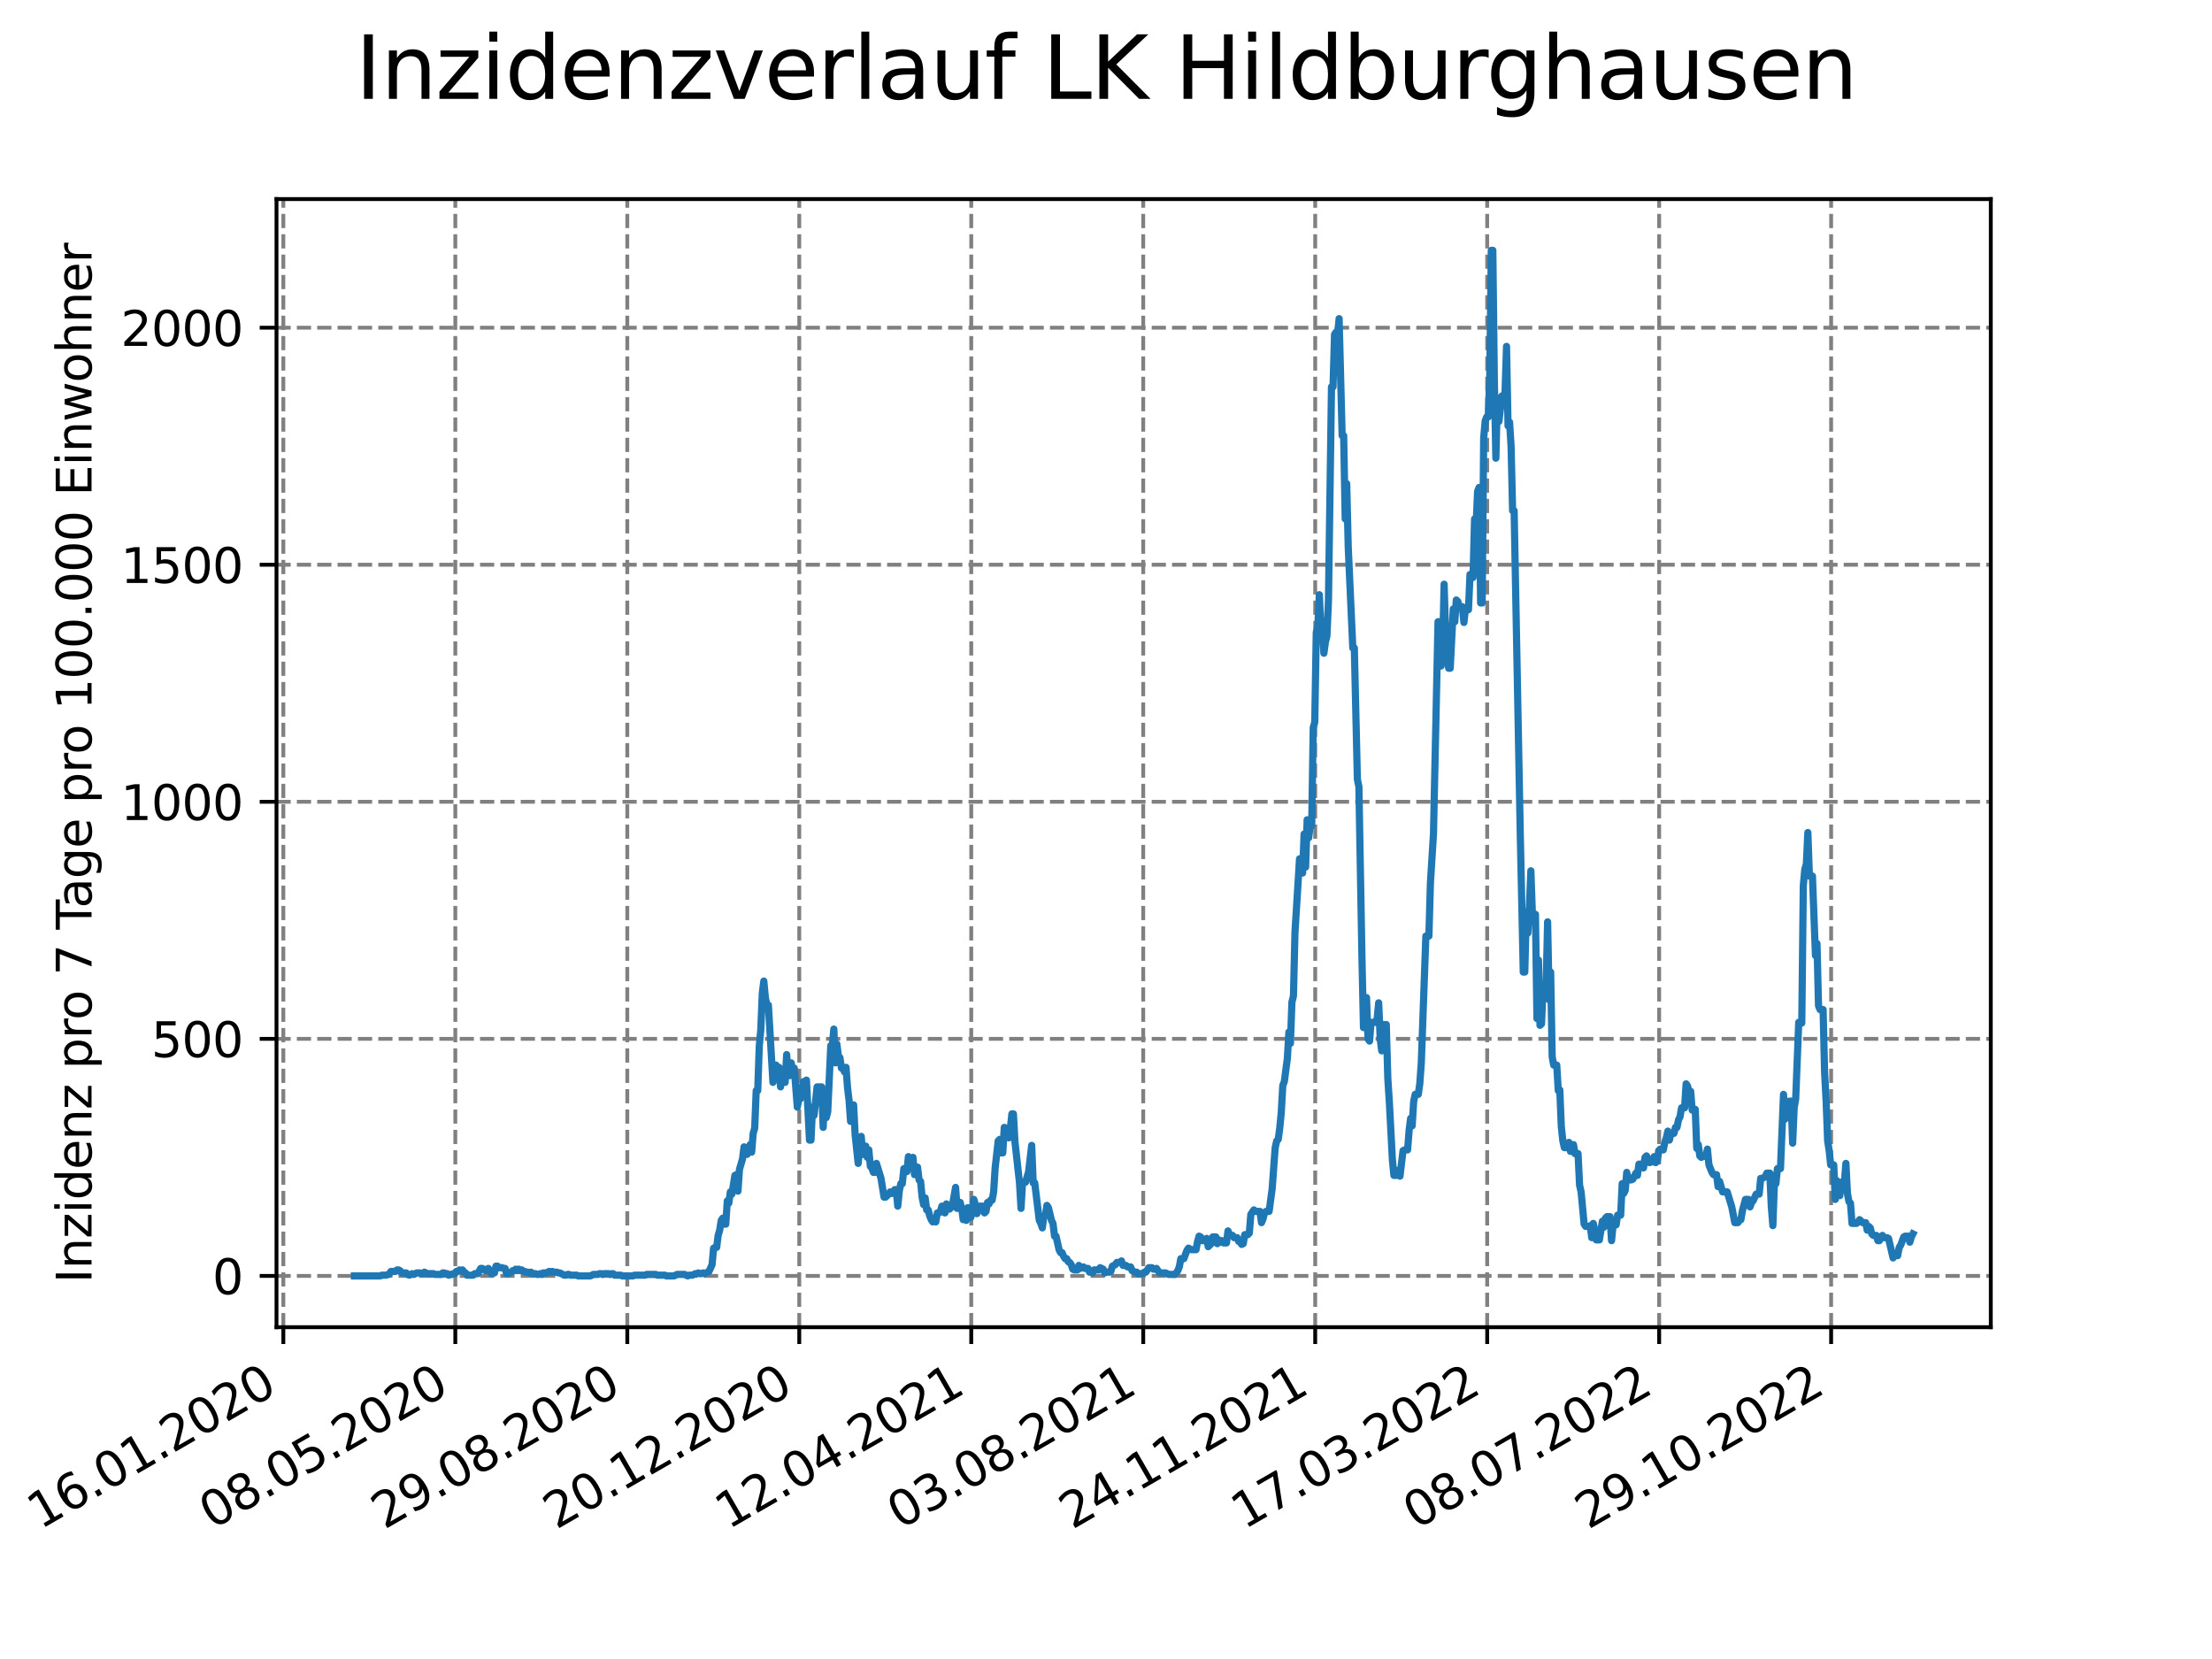<?xml version="1.0" encoding="utf-8" standalone="no"?>
<!DOCTYPE svg PUBLIC "-//W3C//DTD SVG 1.1//EN"
  "http://www.w3.org/Graphics/SVG/1.1/DTD/svg11.dtd">
<svg xmlns:xlink="http://www.w3.org/1999/xlink" width="460.8pt" height="345.6pt" viewBox="0 0 460.8 345.6" xmlns="http://www.w3.org/2000/svg" version="1.1">
 <defs>
  <style type="text/css">*{stroke-linejoin: round; stroke-linecap: butt}</style>
 </defs>
 <g id="figure_1">
  <g id="patch_1">
   <path d="M 0 345.6 
L 460.8 345.6 
L 460.8 0 
L 0 0 
z
" style="fill: #ffffff"/>
  </g>
  <g id="axes_1">
   <g id="patch_2">
    <path d="M 57.6 276.48 
L 414.72 276.48 
L 414.72 41.472 
L 57.6 41.472 
z
" style="fill: #ffffff"/>
   </g>
   <g id="matplotlib.axis_1">
    <g id="xtick_1">
     <g id="line2d_1">
      <path d="M 59.024 276.48 
L 59.024 41.472 
" clip-path="url(#p929bb70d61)" style="fill: none; stroke-dasharray: 2.96,1.28; stroke-dashoffset: 0; stroke: #808080; stroke-width: 0.8"/>
     </g>
     <g id="line2d_2">
      <defs>
       <path id="m8ebeab82c3" d="M 0 0 
L 0 3.5 
" style="stroke: #000000; stroke-width: 0.8"/>
      </defs>
      <g>
       <use xlink:href="#m8ebeab82c3" x="59.024" y="276.48" style="stroke: #000000; stroke-width: 0.8"/>
      </g>
     </g>
     <g id="text_1">
      <!-- 16.01.2020 -->
      <g transform="translate(8.399 318.689) rotate(-30) scale(0.1 -0.1)">
       <defs>
        <path id="DejaVuSans-31" d="M 794 531 
L 1825 531 
L 1825 4091 
L 703 3866 
L 703 4441 
L 1819 4666 
L 2450 4666 
L 2450 531 
L 3481 531 
L 3481 0 
L 794 0 
L 794 531 
z
" transform="scale(0.016)"/>
        <path id="DejaVuSans-36" d="M 2113 2584 
Q 1688 2584 1439 2293 
Q 1191 2003 1191 1497 
Q 1191 994 1439 701 
Q 1688 409 2113 409 
Q 2538 409 2786 701 
Q 3034 994 3034 1497 
Q 3034 2003 2786 2293 
Q 2538 2584 2113 2584 
z
M 3366 4563 
L 3366 3988 
Q 3128 4100 2886 4159 
Q 2644 4219 2406 4219 
Q 1781 4219 1451 3797 
Q 1122 3375 1075 2522 
Q 1259 2794 1537 2939 
Q 1816 3084 2150 3084 
Q 2853 3084 3261 2657 
Q 3669 2231 3669 1497 
Q 3669 778 3244 343 
Q 2819 -91 2113 -91 
Q 1303 -91 875 529 
Q 447 1150 447 2328 
Q 447 3434 972 4092 
Q 1497 4750 2381 4750 
Q 2619 4750 2861 4703 
Q 3103 4656 3366 4563 
z
" transform="scale(0.016)"/>
        <path id="DejaVuSans-2e" d="M 684 794 
L 1344 794 
L 1344 0 
L 684 0 
L 684 794 
z
" transform="scale(0.016)"/>
        <path id="DejaVuSans-30" d="M 2034 4250 
Q 1547 4250 1301 3770 
Q 1056 3291 1056 2328 
Q 1056 1369 1301 889 
Q 1547 409 2034 409 
Q 2525 409 2770 889 
Q 3016 1369 3016 2328 
Q 3016 3291 2770 3770 
Q 2525 4250 2034 4250 
z
M 2034 4750 
Q 2819 4750 3233 4129 
Q 3647 3509 3647 2328 
Q 3647 1150 3233 529 
Q 2819 -91 2034 -91 
Q 1250 -91 836 529 
Q 422 1150 422 2328 
Q 422 3509 836 4129 
Q 1250 4750 2034 4750 
z
" transform="scale(0.016)"/>
        <path id="DejaVuSans-32" d="M 1228 531 
L 3431 531 
L 3431 0 
L 469 0 
L 469 531 
Q 828 903 1448 1529 
Q 2069 2156 2228 2338 
Q 2531 2678 2651 2914 
Q 2772 3150 2772 3378 
Q 2772 3750 2511 3984 
Q 2250 4219 1831 4219 
Q 1534 4219 1204 4116 
Q 875 4013 500 3803 
L 500 4441 
Q 881 4594 1212 4672 
Q 1544 4750 1819 4750 
Q 2544 4750 2975 4387 
Q 3406 4025 3406 3419 
Q 3406 3131 3298 2873 
Q 3191 2616 2906 2266 
Q 2828 2175 2409 1742 
Q 1991 1309 1228 531 
z
" transform="scale(0.016)"/>
       </defs>
       <use xlink:href="#DejaVuSans-31"/>
       <use xlink:href="#DejaVuSans-36" x="63.623"/>
       <use xlink:href="#DejaVuSans-2e" x="127.246"/>
       <use xlink:href="#DejaVuSans-30" x="159.033"/>
       <use xlink:href="#DejaVuSans-31" x="222.656"/>
       <use xlink:href="#DejaVuSans-2e" x="286.279"/>
       <use xlink:href="#DejaVuSans-32" x="318.066"/>
       <use xlink:href="#DejaVuSans-30" x="381.689"/>
       <use xlink:href="#DejaVuSans-32" x="445.312"/>
       <use xlink:href="#DejaVuSans-30" x="508.936"/>
      </g>
     </g>
    </g>
    <g id="xtick_2">
     <g id="line2d_3">
      <path d="M 94.85 276.48 
L 94.85 41.472 
" clip-path="url(#p929bb70d61)" style="fill: none; stroke-dasharray: 2.96,1.28; stroke-dashoffset: 0; stroke: #808080; stroke-width: 0.8"/>
     </g>
     <g id="line2d_4">
      <g>
       <use xlink:href="#m8ebeab82c3" x="94.85" y="276.48" style="stroke: #000000; stroke-width: 0.8"/>
      </g>
     </g>
     <g id="text_2">
      <!-- 08.05.2020 -->
      <g transform="translate(44.225 318.689) rotate(-30) scale(0.1 -0.1)">
       <defs>
        <path id="DejaVuSans-38" d="M 2034 2216 
Q 1584 2216 1326 1975 
Q 1069 1734 1069 1313 
Q 1069 891 1326 650 
Q 1584 409 2034 409 
Q 2484 409 2743 651 
Q 3003 894 3003 1313 
Q 3003 1734 2745 1975 
Q 2488 2216 2034 2216 
z
M 1403 2484 
Q 997 2584 770 2862 
Q 544 3141 544 3541 
Q 544 4100 942 4425 
Q 1341 4750 2034 4750 
Q 2731 4750 3128 4425 
Q 3525 4100 3525 3541 
Q 3525 3141 3298 2862 
Q 3072 2584 2669 2484 
Q 3125 2378 3379 2068 
Q 3634 1759 3634 1313 
Q 3634 634 3220 271 
Q 2806 -91 2034 -91 
Q 1263 -91 848 271 
Q 434 634 434 1313 
Q 434 1759 690 2068 
Q 947 2378 1403 2484 
z
M 1172 3481 
Q 1172 3119 1398 2916 
Q 1625 2713 2034 2713 
Q 2441 2713 2670 2916 
Q 2900 3119 2900 3481 
Q 2900 3844 2670 4047 
Q 2441 4250 2034 4250 
Q 1625 4250 1398 4047 
Q 1172 3844 1172 3481 
z
" transform="scale(0.016)"/>
        <path id="DejaVuSans-35" d="M 691 4666 
L 3169 4666 
L 3169 4134 
L 1269 4134 
L 1269 2991 
Q 1406 3038 1543 3061 
Q 1681 3084 1819 3084 
Q 2600 3084 3056 2656 
Q 3513 2228 3513 1497 
Q 3513 744 3044 326 
Q 2575 -91 1722 -91 
Q 1428 -91 1123 -41 
Q 819 9 494 109 
L 494 744 
Q 775 591 1075 516 
Q 1375 441 1709 441 
Q 2250 441 2565 725 
Q 2881 1009 2881 1497 
Q 2881 1984 2565 2268 
Q 2250 2553 1709 2553 
Q 1456 2553 1204 2497 
Q 953 2441 691 2322 
L 691 4666 
z
" transform="scale(0.016)"/>
       </defs>
       <use xlink:href="#DejaVuSans-30"/>
       <use xlink:href="#DejaVuSans-38" x="63.623"/>
       <use xlink:href="#DejaVuSans-2e" x="127.246"/>
       <use xlink:href="#DejaVuSans-30" x="159.033"/>
       <use xlink:href="#DejaVuSans-35" x="222.656"/>
       <use xlink:href="#DejaVuSans-2e" x="286.279"/>
       <use xlink:href="#DejaVuSans-32" x="318.066"/>
       <use xlink:href="#DejaVuSans-30" x="381.689"/>
       <use xlink:href="#DejaVuSans-32" x="445.312"/>
       <use xlink:href="#DejaVuSans-30" x="508.936"/>
      </g>
     </g>
    </g>
    <g id="xtick_3">
     <g id="line2d_5">
      <path d="M 130.676 276.48 
L 130.676 41.472 
" clip-path="url(#p929bb70d61)" style="fill: none; stroke-dasharray: 2.96,1.28; stroke-dashoffset: 0; stroke: #808080; stroke-width: 0.8"/>
     </g>
     <g id="line2d_6">
      <g>
       <use xlink:href="#m8ebeab82c3" x="130.676" y="276.48" style="stroke: #000000; stroke-width: 0.8"/>
      </g>
     </g>
     <g id="text_3">
      <!-- 29.08.2020 -->
      <g transform="translate(80.051 318.689) rotate(-30) scale(0.1 -0.1)">
       <defs>
        <path id="DejaVuSans-39" d="M 703 97 
L 703 672 
Q 941 559 1184 500 
Q 1428 441 1663 441 
Q 2288 441 2617 861 
Q 2947 1281 2994 2138 
Q 2813 1869 2534 1725 
Q 2256 1581 1919 1581 
Q 1219 1581 811 2004 
Q 403 2428 403 3163 
Q 403 3881 828 4315 
Q 1253 4750 1959 4750 
Q 2769 4750 3195 4129 
Q 3622 3509 3622 2328 
Q 3622 1225 3098 567 
Q 2575 -91 1691 -91 
Q 1453 -91 1209 -44 
Q 966 3 703 97 
z
M 1959 2075 
Q 2384 2075 2632 2365 
Q 2881 2656 2881 3163 
Q 2881 3666 2632 3958 
Q 2384 4250 1959 4250 
Q 1534 4250 1286 3958 
Q 1038 3666 1038 3163 
Q 1038 2656 1286 2365 
Q 1534 2075 1959 2075 
z
" transform="scale(0.016)"/>
       </defs>
       <use xlink:href="#DejaVuSans-32"/>
       <use xlink:href="#DejaVuSans-39" x="63.623"/>
       <use xlink:href="#DejaVuSans-2e" x="127.246"/>
       <use xlink:href="#DejaVuSans-30" x="159.033"/>
       <use xlink:href="#DejaVuSans-38" x="222.656"/>
       <use xlink:href="#DejaVuSans-2e" x="286.279"/>
       <use xlink:href="#DejaVuSans-32" x="318.066"/>
       <use xlink:href="#DejaVuSans-30" x="381.689"/>
       <use xlink:href="#DejaVuSans-32" x="445.312"/>
       <use xlink:href="#DejaVuSans-30" x="508.936"/>
      </g>
     </g>
    </g>
    <g id="xtick_4">
     <g id="line2d_7">
      <path d="M 166.502 276.48 
L 166.502 41.472 
" clip-path="url(#p929bb70d61)" style="fill: none; stroke-dasharray: 2.96,1.28; stroke-dashoffset: 0; stroke: #808080; stroke-width: 0.8"/>
     </g>
     <g id="line2d_8">
      <g>
       <use xlink:href="#m8ebeab82c3" x="166.502" y="276.48" style="stroke: #000000; stroke-width: 0.8"/>
      </g>
     </g>
     <g id="text_4">
      <!-- 20.12.2020 -->
      <g transform="translate(115.877 318.689) rotate(-30) scale(0.1 -0.1)">
       <use xlink:href="#DejaVuSans-32"/>
       <use xlink:href="#DejaVuSans-30" x="63.623"/>
       <use xlink:href="#DejaVuSans-2e" x="127.246"/>
       <use xlink:href="#DejaVuSans-31" x="159.033"/>
       <use xlink:href="#DejaVuSans-32" x="222.656"/>
       <use xlink:href="#DejaVuSans-2e" x="286.279"/>
       <use xlink:href="#DejaVuSans-32" x="318.066"/>
       <use xlink:href="#DejaVuSans-30" x="381.689"/>
       <use xlink:href="#DejaVuSans-32" x="445.312"/>
       <use xlink:href="#DejaVuSans-30" x="508.936"/>
      </g>
     </g>
    </g>
    <g id="xtick_5">
     <g id="line2d_9">
      <path d="M 202.329 276.48 
L 202.329 41.472 
" clip-path="url(#p929bb70d61)" style="fill: none; stroke-dasharray: 2.96,1.28; stroke-dashoffset: 0; stroke: #808080; stroke-width: 0.8"/>
     </g>
     <g id="line2d_10">
      <g>
       <use xlink:href="#m8ebeab82c3" x="202.329" y="276.48" style="stroke: #000000; stroke-width: 0.8"/>
      </g>
     </g>
     <g id="text_5">
      <!-- 12.04.2021 -->
      <g transform="translate(151.703 318.689) rotate(-30) scale(0.1 -0.1)">
       <defs>
        <path id="DejaVuSans-34" d="M 2419 4116 
L 825 1625 
L 2419 1625 
L 2419 4116 
z
M 2253 4666 
L 3047 4666 
L 3047 1625 
L 3713 1625 
L 3713 1100 
L 3047 1100 
L 3047 0 
L 2419 0 
L 2419 1100 
L 313 1100 
L 313 1709 
L 2253 4666 
z
" transform="scale(0.016)"/>
       </defs>
       <use xlink:href="#DejaVuSans-31"/>
       <use xlink:href="#DejaVuSans-32" x="63.623"/>
       <use xlink:href="#DejaVuSans-2e" x="127.246"/>
       <use xlink:href="#DejaVuSans-30" x="159.033"/>
       <use xlink:href="#DejaVuSans-34" x="222.656"/>
       <use xlink:href="#DejaVuSans-2e" x="286.279"/>
       <use xlink:href="#DejaVuSans-32" x="318.066"/>
       <use xlink:href="#DejaVuSans-30" x="381.689"/>
       <use xlink:href="#DejaVuSans-32" x="445.312"/>
       <use xlink:href="#DejaVuSans-31" x="508.936"/>
      </g>
     </g>
    </g>
    <g id="xtick_6">
     <g id="line2d_11">
      <path d="M 238.155 276.48 
L 238.155 41.472 
" clip-path="url(#p929bb70d61)" style="fill: none; stroke-dasharray: 2.96,1.28; stroke-dashoffset: 0; stroke: #808080; stroke-width: 0.8"/>
     </g>
     <g id="line2d_12">
      <g>
       <use xlink:href="#m8ebeab82c3" x="238.155" y="276.48" style="stroke: #000000; stroke-width: 0.8"/>
      </g>
     </g>
     <g id="text_6">
      <!-- 03.08.2021 -->
      <g transform="translate(187.53 318.689) rotate(-30) scale(0.1 -0.1)">
       <defs>
        <path id="DejaVuSans-33" d="M 2597 2516 
Q 3050 2419 3304 2112 
Q 3559 1806 3559 1356 
Q 3559 666 3084 287 
Q 2609 -91 1734 -91 
Q 1441 -91 1130 -33 
Q 819 25 488 141 
L 488 750 
Q 750 597 1062 519 
Q 1375 441 1716 441 
Q 2309 441 2620 675 
Q 2931 909 2931 1356 
Q 2931 1769 2642 2001 
Q 2353 2234 1838 2234 
L 1294 2234 
L 1294 2753 
L 1863 2753 
Q 2328 2753 2575 2939 
Q 2822 3125 2822 3475 
Q 2822 3834 2567 4026 
Q 2313 4219 1838 4219 
Q 1578 4219 1281 4162 
Q 984 4106 628 3988 
L 628 4550 
Q 988 4650 1302 4700 
Q 1616 4750 1894 4750 
Q 2613 4750 3031 4423 
Q 3450 4097 3450 3541 
Q 3450 3153 3228 2886 
Q 3006 2619 2597 2516 
z
" transform="scale(0.016)"/>
       </defs>
       <use xlink:href="#DejaVuSans-30"/>
       <use xlink:href="#DejaVuSans-33" x="63.623"/>
       <use xlink:href="#DejaVuSans-2e" x="127.246"/>
       <use xlink:href="#DejaVuSans-30" x="159.033"/>
       <use xlink:href="#DejaVuSans-38" x="222.656"/>
       <use xlink:href="#DejaVuSans-2e" x="286.279"/>
       <use xlink:href="#DejaVuSans-32" x="318.066"/>
       <use xlink:href="#DejaVuSans-30" x="381.689"/>
       <use xlink:href="#DejaVuSans-32" x="445.312"/>
       <use xlink:href="#DejaVuSans-31" x="508.936"/>
      </g>
     </g>
    </g>
    <g id="xtick_7">
     <g id="line2d_13">
      <path d="M 273.981 276.48 
L 273.981 41.472 
" clip-path="url(#p929bb70d61)" style="fill: none; stroke-dasharray: 2.96,1.28; stroke-dashoffset: 0; stroke: #808080; stroke-width: 0.8"/>
     </g>
     <g id="line2d_14">
      <g>
       <use xlink:href="#m8ebeab82c3" x="273.981" y="276.48" style="stroke: #000000; stroke-width: 0.8"/>
      </g>
     </g>
     <g id="text_7">
      <!-- 24.11.2021 -->
      <g transform="translate(223.356 318.689) rotate(-30) scale(0.1 -0.1)">
       <use xlink:href="#DejaVuSans-32"/>
       <use xlink:href="#DejaVuSans-34" x="63.623"/>
       <use xlink:href="#DejaVuSans-2e" x="127.246"/>
       <use xlink:href="#DejaVuSans-31" x="159.033"/>
       <use xlink:href="#DejaVuSans-31" x="222.656"/>
       <use xlink:href="#DejaVuSans-2e" x="286.279"/>
       <use xlink:href="#DejaVuSans-32" x="318.066"/>
       <use xlink:href="#DejaVuSans-30" x="381.689"/>
       <use xlink:href="#DejaVuSans-32" x="445.312"/>
       <use xlink:href="#DejaVuSans-31" x="508.936"/>
      </g>
     </g>
    </g>
    <g id="xtick_8">
     <g id="line2d_15">
      <path d="M 309.807 276.48 
L 309.807 41.472 
" clip-path="url(#p929bb70d61)" style="fill: none; stroke-dasharray: 2.96,1.28; stroke-dashoffset: 0; stroke: #808080; stroke-width: 0.8"/>
     </g>
     <g id="line2d_16">
      <g>
       <use xlink:href="#m8ebeab82c3" x="309.807" y="276.48" style="stroke: #000000; stroke-width: 0.8"/>
      </g>
     </g>
     <g id="text_8">
      <!-- 17.03.2022 -->
      <g transform="translate(259.182 318.689) rotate(-30) scale(0.1 -0.1)">
       <defs>
        <path id="DejaVuSans-37" d="M 525 4666 
L 3525 4666 
L 3525 4397 
L 1831 0 
L 1172 0 
L 2766 4134 
L 525 4134 
L 525 4666 
z
" transform="scale(0.016)"/>
       </defs>
       <use xlink:href="#DejaVuSans-31"/>
       <use xlink:href="#DejaVuSans-37" x="63.623"/>
       <use xlink:href="#DejaVuSans-2e" x="127.246"/>
       <use xlink:href="#DejaVuSans-30" x="159.033"/>
       <use xlink:href="#DejaVuSans-33" x="222.656"/>
       <use xlink:href="#DejaVuSans-2e" x="286.279"/>
       <use xlink:href="#DejaVuSans-32" x="318.066"/>
       <use xlink:href="#DejaVuSans-30" x="381.689"/>
       <use xlink:href="#DejaVuSans-32" x="445.312"/>
       <use xlink:href="#DejaVuSans-32" x="508.936"/>
      </g>
     </g>
    </g>
    <g id="xtick_9">
     <g id="line2d_17">
      <path d="M 345.633 276.48 
L 345.633 41.472 
" clip-path="url(#p929bb70d61)" style="fill: none; stroke-dasharray: 2.96,1.28; stroke-dashoffset: 0; stroke: #808080; stroke-width: 0.8"/>
     </g>
     <g id="line2d_18">
      <g>
       <use xlink:href="#m8ebeab82c3" x="345.633" y="276.48" style="stroke: #000000; stroke-width: 0.8"/>
      </g>
     </g>
     <g id="text_9">
      <!-- 08.07.2022 -->
      <g transform="translate(295.008 318.689) rotate(-30) scale(0.1 -0.1)">
       <use xlink:href="#DejaVuSans-30"/>
       <use xlink:href="#DejaVuSans-38" x="63.623"/>
       <use xlink:href="#DejaVuSans-2e" x="127.246"/>
       <use xlink:href="#DejaVuSans-30" x="159.033"/>
       <use xlink:href="#DejaVuSans-37" x="222.656"/>
       <use xlink:href="#DejaVuSans-2e" x="286.279"/>
       <use xlink:href="#DejaVuSans-32" x="318.066"/>
       <use xlink:href="#DejaVuSans-30" x="381.689"/>
       <use xlink:href="#DejaVuSans-32" x="445.312"/>
       <use xlink:href="#DejaVuSans-32" x="508.936"/>
      </g>
     </g>
    </g>
    <g id="xtick_10">
     <g id="line2d_19">
      <path d="M 381.459 276.48 
L 381.459 41.472 
" clip-path="url(#p929bb70d61)" style="fill: none; stroke-dasharray: 2.96,1.28; stroke-dashoffset: 0; stroke: #808080; stroke-width: 0.8"/>
     </g>
     <g id="line2d_20">
      <g>
       <use xlink:href="#m8ebeab82c3" x="381.459" y="276.48" style="stroke: #000000; stroke-width: 0.8"/>
      </g>
     </g>
     <g id="text_10">
      <!-- 29.10.2022 -->
      <g transform="translate(330.834 318.689) rotate(-30) scale(0.1 -0.1)">
       <use xlink:href="#DejaVuSans-32"/>
       <use xlink:href="#DejaVuSans-39" x="63.623"/>
       <use xlink:href="#DejaVuSans-2e" x="127.246"/>
       <use xlink:href="#DejaVuSans-31" x="159.033"/>
       <use xlink:href="#DejaVuSans-30" x="222.656"/>
       <use xlink:href="#DejaVuSans-2e" x="286.279"/>
       <use xlink:href="#DejaVuSans-32" x="318.066"/>
       <use xlink:href="#DejaVuSans-30" x="381.689"/>
       <use xlink:href="#DejaVuSans-32" x="445.312"/>
       <use xlink:href="#DejaVuSans-32" x="508.936"/>
      </g>
     </g>
    </g>
   </g>
   <g id="matplotlib.axis_2">
    <g id="ytick_1">
     <g id="line2d_21">
      <path d="M 57.6 265.798 
L 414.72 265.798 
" clip-path="url(#p929bb70d61)" style="fill: none; stroke-dasharray: 2.96,1.28; stroke-dashoffset: 0; stroke: #808080; stroke-width: 0.8"/>
     </g>
     <g id="line2d_22">
      <defs>
       <path id="m9bf098818f" d="M 0 0 
L -3.5 0 
" style="stroke: #000000; stroke-width: 0.8"/>
      </defs>
      <g>
       <use xlink:href="#m9bf098818f" x="57.6" y="265.798" style="stroke: #000000; stroke-width: 0.8"/>
      </g>
     </g>
     <g id="text_11">
      <!-- 0 -->
      <g transform="translate(44.237 269.597) scale(0.1 -0.1)">
       <use xlink:href="#DejaVuSans-30"/>
      </g>
     </g>
    </g>
    <g id="ytick_2">
     <g id="line2d_23">
      <path d="M 57.6 216.414 
L 414.72 216.414 
" clip-path="url(#p929bb70d61)" style="fill: none; stroke-dasharray: 2.96,1.28; stroke-dashoffset: 0; stroke: #808080; stroke-width: 0.8"/>
     </g>
     <g id="line2d_24">
      <g>
       <use xlink:href="#m9bf098818f" x="57.6" y="216.414" style="stroke: #000000; stroke-width: 0.8"/>
      </g>
     </g>
     <g id="text_12">
      <!-- 500 -->
      <g transform="translate(31.512 220.213) scale(0.1 -0.1)">
       <use xlink:href="#DejaVuSans-35"/>
       <use xlink:href="#DejaVuSans-30" x="63.623"/>
       <use xlink:href="#DejaVuSans-30" x="127.246"/>
      </g>
     </g>
    </g>
    <g id="ytick_3">
     <g id="line2d_25">
      <path d="M 57.6 167.029 
L 414.72 167.029 
" clip-path="url(#p929bb70d61)" style="fill: none; stroke-dasharray: 2.96,1.28; stroke-dashoffset: 0; stroke: #808080; stroke-width: 0.8"/>
     </g>
     <g id="line2d_26">
      <g>
       <use xlink:href="#m9bf098818f" x="57.6" y="167.029" style="stroke: #000000; stroke-width: 0.8"/>
      </g>
     </g>
     <g id="text_13">
      <!-- 1000 -->
      <g transform="translate(25.15 170.829) scale(0.1 -0.1)">
       <use xlink:href="#DejaVuSans-31"/>
       <use xlink:href="#DejaVuSans-30" x="63.623"/>
       <use xlink:href="#DejaVuSans-30" x="127.246"/>
       <use xlink:href="#DejaVuSans-30" x="190.869"/>
      </g>
     </g>
    </g>
    <g id="ytick_4">
     <g id="line2d_27">
      <path d="M 57.6 117.645 
L 414.72 117.645 
" clip-path="url(#p929bb70d61)" style="fill: none; stroke-dasharray: 2.96,1.28; stroke-dashoffset: 0; stroke: #808080; stroke-width: 0.8"/>
     </g>
     <g id="line2d_28">
      <g>
       <use xlink:href="#m9bf098818f" x="57.6" y="117.645" style="stroke: #000000; stroke-width: 0.8"/>
      </g>
     </g>
     <g id="text_14">
      <!-- 1500 -->
      <g transform="translate(25.15 121.444) scale(0.1 -0.1)">
       <use xlink:href="#DejaVuSans-31"/>
       <use xlink:href="#DejaVuSans-35" x="63.623"/>
       <use xlink:href="#DejaVuSans-30" x="127.246"/>
       <use xlink:href="#DejaVuSans-30" x="190.869"/>
      </g>
     </g>
    </g>
    <g id="ytick_5">
     <g id="line2d_29">
      <path d="M 57.6 68.261 
L 414.72 68.261 
" clip-path="url(#p929bb70d61)" style="fill: none; stroke-dasharray: 2.96,1.28; stroke-dashoffset: 0; stroke: #808080; stroke-width: 0.8"/>
     </g>
     <g id="line2d_30">
      <g>
       <use xlink:href="#m9bf098818f" x="57.6" y="68.261" style="stroke: #000000; stroke-width: 0.8"/>
      </g>
     </g>
     <g id="text_15">
      <!-- 2000 -->
      <g transform="translate(25.15 72.06) scale(0.1 -0.1)">
       <use xlink:href="#DejaVuSans-32"/>
       <use xlink:href="#DejaVuSans-30" x="63.623"/>
       <use xlink:href="#DejaVuSans-30" x="127.246"/>
       <use xlink:href="#DejaVuSans-30" x="190.869"/>
      </g>
     </g>
    </g>
    <g id="text_16">
     <!-- Inzidenz pro 7 Tage pro 100.000 Einwohner -->
     <g transform="translate(19.07 267.301) rotate(-90) scale(0.1 -0.1)">
      <defs>
       <path id="DejaVuSans-49" d="M 628 4666 
L 1259 4666 
L 1259 0 
L 628 0 
L 628 4666 
z
" transform="scale(0.016)"/>
       <path id="DejaVuSans-6e" d="M 3513 2113 
L 3513 0 
L 2938 0 
L 2938 2094 
Q 2938 2591 2744 2837 
Q 2550 3084 2163 3084 
Q 1697 3084 1428 2787 
Q 1159 2491 1159 1978 
L 1159 0 
L 581 0 
L 581 3500 
L 1159 3500 
L 1159 2956 
Q 1366 3272 1645 3428 
Q 1925 3584 2291 3584 
Q 2894 3584 3203 3211 
Q 3513 2838 3513 2113 
z
" transform="scale(0.016)"/>
       <path id="DejaVuSans-7a" d="M 353 3500 
L 3084 3500 
L 3084 2975 
L 922 459 
L 3084 459 
L 3084 0 
L 275 0 
L 275 525 
L 2438 3041 
L 353 3041 
L 353 3500 
z
" transform="scale(0.016)"/>
       <path id="DejaVuSans-69" d="M 603 3500 
L 1178 3500 
L 1178 0 
L 603 0 
L 603 3500 
z
M 603 4863 
L 1178 4863 
L 1178 4134 
L 603 4134 
L 603 4863 
z
" transform="scale(0.016)"/>
       <path id="DejaVuSans-64" d="M 2906 2969 
L 2906 4863 
L 3481 4863 
L 3481 0 
L 2906 0 
L 2906 525 
Q 2725 213 2448 61 
Q 2172 -91 1784 -91 
Q 1150 -91 751 415 
Q 353 922 353 1747 
Q 353 2572 751 3078 
Q 1150 3584 1784 3584 
Q 2172 3584 2448 3432 
Q 2725 3281 2906 2969 
z
M 947 1747 
Q 947 1113 1208 752 
Q 1469 391 1925 391 
Q 2381 391 2643 752 
Q 2906 1113 2906 1747 
Q 2906 2381 2643 2742 
Q 2381 3103 1925 3103 
Q 1469 3103 1208 2742 
Q 947 2381 947 1747 
z
" transform="scale(0.016)"/>
       <path id="DejaVuSans-65" d="M 3597 1894 
L 3597 1613 
L 953 1613 
Q 991 1019 1311 708 
Q 1631 397 2203 397 
Q 2534 397 2845 478 
Q 3156 559 3463 722 
L 3463 178 
Q 3153 47 2828 -22 
Q 2503 -91 2169 -91 
Q 1331 -91 842 396 
Q 353 884 353 1716 
Q 353 2575 817 3079 
Q 1281 3584 2069 3584 
Q 2775 3584 3186 3129 
Q 3597 2675 3597 1894 
z
M 3022 2063 
Q 3016 2534 2758 2815 
Q 2500 3097 2075 3097 
Q 1594 3097 1305 2825 
Q 1016 2553 972 2059 
L 3022 2063 
z
" transform="scale(0.016)"/>
       <path id="DejaVuSans-20" transform="scale(0.016)"/>
       <path id="DejaVuSans-70" d="M 1159 525 
L 1159 -1331 
L 581 -1331 
L 581 3500 
L 1159 3500 
L 1159 2969 
Q 1341 3281 1617 3432 
Q 1894 3584 2278 3584 
Q 2916 3584 3314 3078 
Q 3713 2572 3713 1747 
Q 3713 922 3314 415 
Q 2916 -91 2278 -91 
Q 1894 -91 1617 61 
Q 1341 213 1159 525 
z
M 3116 1747 
Q 3116 2381 2855 2742 
Q 2594 3103 2138 3103 
Q 1681 3103 1420 2742 
Q 1159 2381 1159 1747 
Q 1159 1113 1420 752 
Q 1681 391 2138 391 
Q 2594 391 2855 752 
Q 3116 1113 3116 1747 
z
" transform="scale(0.016)"/>
       <path id="DejaVuSans-72" d="M 2631 2963 
Q 2534 3019 2420 3045 
Q 2306 3072 2169 3072 
Q 1681 3072 1420 2755 
Q 1159 2438 1159 1844 
L 1159 0 
L 581 0 
L 581 3500 
L 1159 3500 
L 1159 2956 
Q 1341 3275 1631 3429 
Q 1922 3584 2338 3584 
Q 2397 3584 2469 3576 
Q 2541 3569 2628 3553 
L 2631 2963 
z
" transform="scale(0.016)"/>
       <path id="DejaVuSans-6f" d="M 1959 3097 
Q 1497 3097 1228 2736 
Q 959 2375 959 1747 
Q 959 1119 1226 758 
Q 1494 397 1959 397 
Q 2419 397 2687 759 
Q 2956 1122 2956 1747 
Q 2956 2369 2687 2733 
Q 2419 3097 1959 3097 
z
M 1959 3584 
Q 2709 3584 3137 3096 
Q 3566 2609 3566 1747 
Q 3566 888 3137 398 
Q 2709 -91 1959 -91 
Q 1206 -91 779 398 
Q 353 888 353 1747 
Q 353 2609 779 3096 
Q 1206 3584 1959 3584 
z
" transform="scale(0.016)"/>
       <path id="DejaVuSans-54" d="M -19 4666 
L 3928 4666 
L 3928 4134 
L 2272 4134 
L 2272 0 
L 1638 0 
L 1638 4134 
L -19 4134 
L -19 4666 
z
" transform="scale(0.016)"/>
       <path id="DejaVuSans-61" d="M 2194 1759 
Q 1497 1759 1228 1600 
Q 959 1441 959 1056 
Q 959 750 1161 570 
Q 1363 391 1709 391 
Q 2188 391 2477 730 
Q 2766 1069 2766 1631 
L 2766 1759 
L 2194 1759 
z
M 3341 1997 
L 3341 0 
L 2766 0 
L 2766 531 
Q 2569 213 2275 61 
Q 1981 -91 1556 -91 
Q 1019 -91 701 211 
Q 384 513 384 1019 
Q 384 1609 779 1909 
Q 1175 2209 1959 2209 
L 2766 2209 
L 2766 2266 
Q 2766 2663 2505 2880 
Q 2244 3097 1772 3097 
Q 1472 3097 1187 3025 
Q 903 2953 641 2809 
L 641 3341 
Q 956 3463 1253 3523 
Q 1550 3584 1831 3584 
Q 2591 3584 2966 3190 
Q 3341 2797 3341 1997 
z
" transform="scale(0.016)"/>
       <path id="DejaVuSans-67" d="M 2906 1791 
Q 2906 2416 2648 2759 
Q 2391 3103 1925 3103 
Q 1463 3103 1205 2759 
Q 947 2416 947 1791 
Q 947 1169 1205 825 
Q 1463 481 1925 481 
Q 2391 481 2648 825 
Q 2906 1169 2906 1791 
z
M 3481 434 
Q 3481 -459 3084 -895 
Q 2688 -1331 1869 -1331 
Q 1566 -1331 1297 -1286 
Q 1028 -1241 775 -1147 
L 775 -588 
Q 1028 -725 1275 -790 
Q 1522 -856 1778 -856 
Q 2344 -856 2625 -561 
Q 2906 -266 2906 331 
L 2906 616 
Q 2728 306 2450 153 
Q 2172 0 1784 0 
Q 1141 0 747 490 
Q 353 981 353 1791 
Q 353 2603 747 3093 
Q 1141 3584 1784 3584 
Q 2172 3584 2450 3431 
Q 2728 3278 2906 2969 
L 2906 3500 
L 3481 3500 
L 3481 434 
z
" transform="scale(0.016)"/>
       <path id="DejaVuSans-45" d="M 628 4666 
L 3578 4666 
L 3578 4134 
L 1259 4134 
L 1259 2753 
L 3481 2753 
L 3481 2222 
L 1259 2222 
L 1259 531 
L 3634 531 
L 3634 0 
L 628 0 
L 628 4666 
z
" transform="scale(0.016)"/>
       <path id="DejaVuSans-77" d="M 269 3500 
L 844 3500 
L 1563 769 
L 2278 3500 
L 2956 3500 
L 3675 769 
L 4391 3500 
L 4966 3500 
L 4050 0 
L 3372 0 
L 2619 2869 
L 1863 0 
L 1184 0 
L 269 3500 
z
" transform="scale(0.016)"/>
       <path id="DejaVuSans-68" d="M 3513 2113 
L 3513 0 
L 2938 0 
L 2938 2094 
Q 2938 2591 2744 2837 
Q 2550 3084 2163 3084 
Q 1697 3084 1428 2787 
Q 1159 2491 1159 1978 
L 1159 0 
L 581 0 
L 581 4863 
L 1159 4863 
L 1159 2956 
Q 1366 3272 1645 3428 
Q 1925 3584 2291 3584 
Q 2894 3584 3203 3211 
Q 3513 2838 3513 2113 
z
" transform="scale(0.016)"/>
      </defs>
      <use xlink:href="#DejaVuSans-49"/>
      <use xlink:href="#DejaVuSans-6e" x="29.492"/>
      <use xlink:href="#DejaVuSans-7a" x="92.871"/>
      <use xlink:href="#DejaVuSans-69" x="145.361"/>
      <use xlink:href="#DejaVuSans-64" x="173.145"/>
      <use xlink:href="#DejaVuSans-65" x="236.621"/>
      <use xlink:href="#DejaVuSans-6e" x="298.145"/>
      <use xlink:href="#DejaVuSans-7a" x="361.523"/>
      <use xlink:href="#DejaVuSans-20" x="414.014"/>
      <use xlink:href="#DejaVuSans-70" x="445.801"/>
      <use xlink:href="#DejaVuSans-72" x="509.277"/>
      <use xlink:href="#DejaVuSans-6f" x="548.141"/>
      <use xlink:href="#DejaVuSans-20" x="609.322"/>
      <use xlink:href="#DejaVuSans-37" x="641.109"/>
      <use xlink:href="#DejaVuSans-20" x="704.732"/>
      <use xlink:href="#DejaVuSans-54" x="736.52"/>
      <use xlink:href="#DejaVuSans-61" x="781.104"/>
      <use xlink:href="#DejaVuSans-67" x="842.383"/>
      <use xlink:href="#DejaVuSans-65" x="905.859"/>
      <use xlink:href="#DejaVuSans-20" x="967.383"/>
      <use xlink:href="#DejaVuSans-70" x="999.17"/>
      <use xlink:href="#DejaVuSans-72" x="1062.646"/>
      <use xlink:href="#DejaVuSans-6f" x="1101.51"/>
      <use xlink:href="#DejaVuSans-20" x="1162.691"/>
      <use xlink:href="#DejaVuSans-31" x="1194.479"/>
      <use xlink:href="#DejaVuSans-30" x="1258.102"/>
      <use xlink:href="#DejaVuSans-30" x="1321.725"/>
      <use xlink:href="#DejaVuSans-2e" x="1385.348"/>
      <use xlink:href="#DejaVuSans-30" x="1417.135"/>
      <use xlink:href="#DejaVuSans-30" x="1480.758"/>
      <use xlink:href="#DejaVuSans-30" x="1544.381"/>
      <use xlink:href="#DejaVuSans-20" x="1608.004"/>
      <use xlink:href="#DejaVuSans-45" x="1639.791"/>
      <use xlink:href="#DejaVuSans-69" x="1702.975"/>
      <use xlink:href="#DejaVuSans-6e" x="1730.758"/>
      <use xlink:href="#DejaVuSans-77" x="1794.137"/>
      <use xlink:href="#DejaVuSans-6f" x="1875.924"/>
      <use xlink:href="#DejaVuSans-68" x="1937.105"/>
      <use xlink:href="#DejaVuSans-6e" x="2000.484"/>
      <use xlink:href="#DejaVuSans-65" x="2063.863"/>
      <use xlink:href="#DejaVuSans-72" x="2125.387"/>
     </g>
    </g>
   </g>
   <g id="line2d_31">
    <path d="M 73.833 265.798 
L 79.222 265.798 
L 79.54 265.642 
L 80.491 265.642 
L 81.125 265.329 
L 81.442 264.86 
L 82.393 264.86 
L 82.71 264.548 
L 83.027 264.548 
L 83.344 264.704 
L 83.661 265.173 
L 84.612 265.173 
L 84.929 265.485 
L 85.246 265.642 
L 85.88 265.329 
L 86.198 265.485 
L 86.832 265.173 
L 87.466 265.173 
L 87.783 265.329 
L 88.1 265.329 
L 88.417 265.016 
L 89.051 265.329 
L 90.319 265.329 
L 90.636 265.485 
L 91.904 265.485 
L 92.221 265.173 
L 92.538 265.173 
L 92.855 265.329 
L 93.172 265.329 
L 93.49 265.642 
L 93.807 265.485 
L 94.124 265.485 
L 94.441 265.329 
L 94.758 265.329 
L 95.075 264.86 
L 95.392 264.86 
L 95.709 264.548 
L 96.026 264.704 
L 96.343 264.548 
L 96.66 265.016 
L 96.977 265.173 
L 97.294 265.642 
L 98.562 265.642 
L 98.879 265.329 
L 99.513 265.329 
L 100.147 264.235 
L 100.465 264.235 
L 100.782 264.391 
L 101.099 264.704 
L 101.416 264.704 
L 101.733 264.235 
L 102.367 265.329 
L 102.684 265.173 
L 103.001 265.173 
L 103.318 263.766 
L 103.635 263.766 
L 103.952 264.079 
L 104.586 264.079 
L 104.903 264.235 
L 105.22 264.235 
L 105.537 265.329 
L 105.854 265.329 
L 106.488 265.016 
L 106.805 264.704 
L 107.123 264.704 
L 107.44 264.391 
L 107.757 264.704 
L 108.074 264.391 
L 108.391 264.704 
L 108.708 264.548 
L 109.025 264.86 
L 109.342 264.86 
L 109.659 265.016 
L 109.976 265.016 
L 110.293 265.173 
L 110.61 265.016 
L 110.927 265.329 
L 111.561 265.329 
L 111.878 265.485 
L 112.195 265.485 
L 112.512 265.329 
L 112.829 265.485 
L 113.146 265.173 
L 113.78 265.173 
L 114.415 264.86 
L 114.732 265.016 
L 115.049 264.86 
L 115.366 265.016 
L 116 265.016 
L 116.317 265.173 
L 116.634 265.173 
L 117.585 265.642 
L 117.902 265.642 
L 118.219 265.485 
L 118.536 265.485 
L 118.853 265.642 
L 120.121 265.642 
L 120.438 265.798 
L 122.975 265.798 
L 123.609 265.485 
L 124.56 265.485 
L 124.877 265.329 
L 125.194 265.329 
L 125.511 265.485 
L 125.828 265.329 
L 126.779 265.329 
L 127.096 265.485 
L 127.413 265.329 
L 127.73 265.329 
L 128.048 265.642 
L 129.316 265.642 
L 129.633 265.798 
L 131.852 265.798 
L 132.169 265.642 
L 134.388 265.642 
L 134.705 265.485 
L 136.608 265.485 
L 136.925 265.642 
L 138.51 265.642 
L 138.827 265.798 
L 140.412 265.798 
L 141.046 265.485 
L 142.632 265.485 
L 143.266 265.798 
L 143.583 265.642 
L 144.217 265.642 
L 144.851 265.329 
L 145.168 265.329 
L 145.485 265.173 
L 145.802 265.329 
L 146.119 265.329 
L 146.436 265.173 
L 146.753 265.329 
L 147.704 264.86 
L 148.338 263.454 
L 148.655 260.015 
L 148.972 259.859 
L 149.29 259.859 
L 149.607 257.358 
L 149.924 256.264 
L 150.241 254.233 
L 150.558 253.764 
L 150.875 255.014 
L 151.192 255.014 
L 151.509 250.169 
L 151.826 250.638 
L 152.143 248.294 
L 152.46 248.763 
L 153.094 244.855 
L 153.411 244.699 
L 153.728 248.137 
L 154.045 243.605 
L 154.679 241.417 
L 154.996 238.917 
L 155.313 240.167 
L 155.63 240.479 
L 155.947 239.854 
L 156.265 238.448 
L 156.582 240.011 
L 156.899 236.103 
L 157.216 235.009 
L 157.533 227.195 
L 157.85 227.195 
L 158.167 217.974 
L 158.484 214.536 
L 158.801 206.878 
L 159.118 204.377 
L 159.435 207.816 
L 159.752 209.378 
L 160.069 209.378 
L 161.02 225.476 
L 161.654 221.881 
L 161.971 222.35 
L 162.288 222.35 
L 162.605 226.414 
L 162.923 222.975 
L 163.24 223.6 
L 163.557 225.476 
L 163.874 219.693 
L 164.191 224.069 
L 164.508 224.069 
L 164.825 221.412 
L 165.142 223.288 
L 165.459 222.506 
L 166.093 230.633 
L 166.41 228.914 
L 166.727 228.914 
L 167.361 225.32 
L 167.678 225.32 
L 167.995 225.007 
L 168.629 237.51 
L 168.946 237.51 
L 169.263 230.633 
L 169.58 232.353 
L 170.215 226.414 
L 171.166 226.414 
L 171.483 234.853 
L 171.8 227.664 
L 172.117 232.821 
L 172.434 231.571 
L 173.068 217.818 
L 173.385 217.818 
L 173.702 214.38 
L 174.019 221.412 
L 174.336 217.505 
L 174.653 220.006 
L 174.97 220.318 
L 175.287 222.506 
L 175.604 222.506 
L 175.921 223.288 
L 176.238 222.35 
L 176.555 226.57 
L 176.873 229.227 
L 177.19 233.603 
L 177.507 230.164 
L 177.824 230.164 
L 178.141 236.416 
L 178.775 242.355 
L 179.092 238.917 
L 179.409 236.729 
L 179.726 240.479 
L 180.043 240.479 
L 180.36 238.76 
L 180.677 241.105 
L 180.994 239.542 
L 181.311 242.98 
L 181.628 243.293 
L 181.945 244.23 
L 182.262 244.23 
L 182.579 242.355 
L 183.53 245.481 
L 184.165 249.388 
L 184.482 249.388 
L 185.116 248.763 
L 185.433 248.294 
L 185.75 248.606 
L 186.067 248.606 
L 186.384 247.825 
L 186.701 247.825 
L 187.018 251.263 
L 187.335 248.137 
L 187.652 246.575 
L 187.969 246.575 
L 188.286 243.449 
L 188.603 244.074 
L 188.92 244.074 
L 189.237 240.948 
L 189.554 243.293 
L 189.871 241.73 
L 190.188 241.105 
L 190.505 244.699 
L 190.822 243.136 
L 191.14 243.136 
L 191.457 245.793 
L 191.774 246.106 
L 192.091 249.388 
L 192.408 250.951 
L 192.725 249.544 
L 193.042 252.045 
L 193.359 252.045 
L 193.676 253.295 
L 193.993 254.076 
L 194.31 254.545 
L 194.627 254.389 
L 194.944 254.545 
L 195.261 252.67 
L 195.578 252.67 
L 195.895 252.357 
L 196.212 251.263 
L 196.529 252.513 
L 196.846 252.67 
L 197.163 250.794 
L 197.48 251.888 
L 197.798 251.888 
L 198.115 251.576 
L 198.432 250.951 
L 199.066 247.356 
L 199.383 251.732 
L 199.7 250.482 
L 200.017 250.482 
L 200.334 251.732 
L 200.651 254.076 
L 200.968 253.92 
L 201.285 254.233 
L 201.602 251.576 
L 201.919 253.607 
L 202.236 253.607 
L 202.553 252.513 
L 202.87 249.857 
L 203.187 250.951 
L 203.504 252.826 
L 203.821 252.201 
L 204.138 251.263 
L 204.773 251.263 
L 205.09 252.67 
L 205.407 252.357 
L 205.724 250.482 
L 206.041 250.794 
L 206.358 250.013 
L 206.675 250.013 
L 206.992 248.294 
L 207.309 243.293 
L 207.943 237.666 
L 208.26 237.354 
L 208.577 240.167 
L 208.894 240.167 
L 209.211 234.853 
L 209.528 235.791 
L 209.845 235.009 
L 210.162 237.041 
L 210.479 235.009 
L 210.796 232.04 
L 211.113 232.04 
L 211.43 237.823 
L 212.382 246.418 
L 212.699 251.732 
L 213.016 246.262 
L 213.65 246.262 
L 214.284 244.074 
L 214.918 238.604 
L 215.235 246.418 
L 215.552 246.418 
L 216.503 254.233 
L 216.82 254.858 
L 217.137 255.795 
L 217.454 253.295 
L 217.771 253.295 
L 218.088 251.107 
L 218.405 251.576 
L 219.04 254.233 
L 219.357 254.858 
L 219.674 257.515 
L 219.991 257.515 
L 220.625 260.328 
L 220.942 260.953 
L 221.259 260.953 
L 221.576 261.734 
L 221.893 262.203 
L 222.21 262.203 
L 222.527 262.828 
L 222.844 262.985 
L 223.161 263.454 
L 223.478 264.391 
L 223.795 264.548 
L 224.429 264.548 
L 224.746 263.61 
L 225.063 264.235 
L 225.697 263.922 
L 226.015 264.235 
L 226.649 264.235 
L 226.966 265.016 
L 227.283 265.016 
L 227.6 265.173 
L 227.917 264.548 
L 228.868 264.548 
L 229.185 264.079 
L 229.819 264.391 
L 230.136 265.173 
L 230.453 265.016 
L 231.087 265.016 
L 231.404 264.86 
L 231.721 263.766 
L 232.355 263.454 
L 232.673 262.985 
L 233.307 262.985 
L 233.624 262.672 
L 233.941 263.61 
L 234.575 263.61 
L 234.892 263.922 
L 235.526 263.922 
L 235.843 264.704 
L 236.477 265.016 
L 236.794 265.016 
L 237.111 265.329 
L 238.062 265.329 
L 238.379 265.016 
L 238.696 265.016 
L 239.33 264.079 
L 239.965 264.079 
L 240.282 264.391 
L 240.599 264.391 
L 240.916 264.235 
L 241.55 265.173 
L 242.818 265.173 
L 243.452 265.485 
L 244.72 265.485 
L 245.037 265.173 
L 245.354 264.704 
L 245.671 263.922 
L 245.988 262.203 
L 246.623 262.203 
L 247.257 260.484 
L 247.574 260.015 
L 248.208 260.328 
L 249.159 260.328 
L 249.476 258.609 
L 249.793 257.515 
L 250.11 257.671 
L 250.427 258.452 
L 251.061 258.452 
L 251.378 257.983 
L 251.695 259.703 
L 252.329 259.077 
L 252.646 257.671 
L 253.28 257.671 
L 253.597 259.077 
L 253.915 258.296 
L 254.232 258.765 
L 254.549 258.452 
L 254.866 258.921 
L 255.5 258.921 
L 255.817 256.421 
L 256.134 257.202 
L 256.451 257.358 
L 256.768 257.358 
L 257.085 257.827 
L 257.719 257.827 
L 258.036 258.609 
L 258.353 258.765 
L 258.67 259.234 
L 258.987 259.077 
L 259.304 257.202 
L 259.938 257.202 
L 260.255 256.889 
L 260.572 252.982 
L 261.207 252.045 
L 261.524 252.357 
L 262.475 252.357 
L 262.792 254.701 
L 263.109 253.92 
L 263.426 252.67 
L 263.743 252.357 
L 264.377 252.357 
L 265.011 247.669 
L 265.645 239.073 
L 265.962 237.666 
L 266.279 237.354 
L 266.596 235.009 
L 266.913 231.727 
L 267.23 226.101 
L 267.548 225.32 
L 268.182 220.475 
L 268.499 215.005 
L 268.816 217.349 
L 269.133 208.753 
L 269.45 207.503 
L 269.767 194.219 
L 270.718 178.903 
L 271.035 178.903 
L 271.352 181.872 
L 271.669 173.745 
L 271.986 180.622 
L 272.303 170.776 
L 272.62 174.527 
L 272.937 172.026 
L 273.254 172.026 
L 273.571 151.552 
L 273.888 150.458 
L 274.205 131.704 
L 274.522 130.766 
L 274.84 123.89 
L 275.157 130.454 
L 275.474 130.454 
L 275.791 136.08 
L 276.108 133.736 
L 276.425 132.485 
L 276.742 125.14 
L 277.376 80.598 
L 277.693 80.598 
L 278.01 69.658 
L 278.327 69.189 
L 278.644 69.815 
L 278.961 66.376 
L 279.595 90.757 
L 279.912 90.757 
L 280.229 108.105 
L 280.546 100.759 
L 280.863 114.044 
L 281.815 134.986 
L 282.132 134.986 
L 282.766 162.336 
L 283.083 163.899 
L 283.717 199.376 
L 284.034 214.067 
L 284.351 214.067 
L 284.668 207.816 
L 284.985 216.411 
L 285.302 216.88 
L 285.619 212.973 
L 286.57 212.973 
L 286.887 212.192 
L 287.204 208.91 
L 287.521 216.411 
L 287.838 218.912 
L 288.155 213.442 
L 288.79 213.442 
L 289.107 224.694 
L 289.424 229.539 
L 290.058 241.573 
L 290.375 244.855 
L 291.009 244.855 
L 291.326 243.761 
L 291.643 245.012 
L 292.277 239.698 
L 292.594 239.542 
L 293.228 239.542 
L 293.545 235.478 
L 293.862 232.978 
L 294.179 234.541 
L 294.496 229.383 
L 294.813 227.976 
L 295.447 227.976 
L 295.765 225.788 
L 296.082 221.412 
L 297.033 195 
L 297.667 195 
L 297.984 183.904 
L 298.618 173.745 
L 299.569 129.516 
L 299.886 129.516 
L 300.203 138.737 
L 300.52 135.611 
L 300.837 121.702 
L 301.154 132.329 
L 301.471 136.861 
L 301.788 139.206 
L 302.105 139.206 
L 302.74 126.859 
L 303.057 129.516 
L 303.374 124.984 
L 303.691 125.296 
L 304.008 126.39 
L 304.642 126.39 
L 304.959 129.672 
L 305.276 126.859 
L 305.593 126.703 
L 305.91 127.015 
L 306.227 119.67 
L 306.544 119.67 
L 306.861 120.295 
L 307.178 108.105 
L 307.495 109.668 
L 307.812 102.322 
L 308.129 101.541 
L 308.446 125.609 
L 308.763 125.609 
L 309.08 91.226 
L 309.397 87.631 
L 309.715 86.85 
L 310.032 86.85 
L 310.349 78.254 
L 310.666 52.154 
L 310.983 52.154 
L 311.3 79.348 
L 311.617 95.446 
L 311.934 82.943 
L 312.251 87.788 
L 312.885 82.474 
L 313.202 82.474 
L 313.519 82.005 
L 313.836 72.159 
L 314.153 88.725 
L 314.47 87.944 
L 314.787 92.945 
L 315.104 106.386 
L 315.421 106.386 
L 316.69 173.276 
L 317.324 202.502 
L 317.641 202.502 
L 317.958 189.999 
L 318.275 194.375 
L 318.592 189.061 
L 318.909 181.403 
L 319.226 190.468 
L 319.86 190.468 
L 320.177 212.192 
L 320.494 200.001 
L 320.811 213.598 
L 321.128 213.286 
L 321.445 205.784 
L 322.079 205.784 
L 322.396 192.031 
L 322.713 208.284 
L 323.03 202.502 
L 323.348 220.162 
L 323.665 221.881 
L 324.299 221.881 
L 324.616 227.195 
L 324.933 227.039 
L 325.25 234.697 
L 325.567 237.666 
L 325.884 239.073 
L 326.518 239.073 
L 326.835 237.979 
L 327.152 239.854 
L 327.469 239.854 
L 327.786 238.448 
L 328.103 240.323 
L 328.737 240.323 
L 329.054 246.887 
L 329.371 248.294 
L 330.005 255.014 
L 330.322 255.483 
L 330.957 255.483 
L 331.274 255.327 
L 331.591 257.827 
L 331.908 254.858 
L 332.225 256.264 
L 332.542 258.296 
L 333.176 258.296 
L 333.81 254.389 
L 334.127 255.639 
L 334.444 253.764 
L 334.761 253.451 
L 335.395 253.451 
L 335.712 258.452 
L 336.029 255.327 
L 336.346 254.701 
L 336.663 255.17 
L 336.98 253.139 
L 337.615 253.139 
L 337.932 246.575 
L 338.249 248.606 
L 338.566 247.981 
L 338.883 244.23 
L 339.2 245.793 
L 339.834 245.793 
L 340.151 245.637 
L 340.785 244.387 
L 341.102 244.855 
L 341.419 242.511 
L 342.053 242.511 
L 342.37 243.293 
L 342.687 241.105 
L 343.004 240.792 
L 343.638 242.199 
L 343.955 242.042 
L 344.272 242.042 
L 344.59 240.948 
L 344.907 242.199 
L 345.224 241.886 
L 345.541 239.698 
L 345.858 239.385 
L 346.175 239.542 
L 346.492 239.542 
L 346.809 237.979 
L 347.126 237.041 
L 347.443 235.635 
L 347.76 237.51 
L 348.077 236.103 
L 348.711 236.103 
L 349.028 234.853 
L 349.345 234.853 
L 349.662 233.29 
L 349.979 232.665 
L 350.296 230.79 
L 350.93 230.79 
L 351.248 225.788 
L 351.565 226.257 
L 351.882 227.664 
L 352.199 227.351 
L 352.516 231.259 
L 352.833 231.259 
L 353.15 231.102 
L 353.467 239.229 
L 353.784 238.448 
L 354.101 240.792 
L 354.418 241.105 
L 354.735 240.792 
L 355.052 240.792 
L 355.369 240.948 
L 355.686 239.385 
L 356.003 242.667 
L 356.637 244.23 
L 356.954 244.699 
L 357.588 244.699 
L 357.905 247.2 
L 358.223 246.106 
L 358.857 248.294 
L 359.808 248.294 
L 360.759 251.419 
L 361.393 254.701 
L 362.027 254.701 
L 362.344 254.233 
L 362.661 254.076 
L 362.978 252.201 
L 363.612 249.857 
L 364.246 249.857 
L 364.563 251.419 
L 364.88 250.482 
L 365.197 250.169 
L 365.832 248.763 
L 366.466 248.763 
L 366.783 245.481 
L 367.1 245.481 
L 367.734 245.168 
L 368.051 244.387 
L 368.685 244.387 
L 369.002 251.419 
L 369.319 255.327 
L 369.636 246.575 
L 369.953 246.575 
L 370.27 243.449 
L 370.904 243.449 
L 371.538 227.976 
L 371.855 233.134 
L 372.173 230.79 
L 372.49 229.539 
L 372.807 229.383 
L 373.124 229.383 
L 373.441 238.135 
L 373.758 230.79 
L 374.075 228.914 
L 374.709 212.973 
L 375.026 213.129 
L 375.343 213.129 
L 375.66 184.529 
L 375.977 181.091 
L 376.294 179.997 
L 376.611 173.433 
L 376.928 182.497 
L 377.562 182.497 
L 378.196 199.063 
L 378.513 196.563 
L 378.83 209.535 
L 379.147 210.316 
L 379.782 210.316 
L 380.099 223.444 
L 380.416 229.383 
L 380.733 237.666 
L 381.05 239.698 
L 381.367 242.667 
L 382.001 242.667 
L 382.318 249.857 
L 382.635 245.949 
L 383.269 249.075 
L 383.586 246.262 
L 384.22 246.262 
L 384.537 242.355 
L 384.854 248.606 
L 385.171 250.325 
L 385.488 250.638 
L 385.805 254.858 
L 386.757 254.858 
L 387.074 254.545 
L 387.391 254.076 
L 388.025 254.701 
L 388.659 254.701 
L 388.976 256.264 
L 389.293 255.483 
L 389.61 255.795 
L 389.927 257.046 
L 390.244 257.358 
L 390.878 257.358 
L 391.195 258.452 
L 391.512 258.452 
L 392.146 257.358 
L 392.463 257.827 
L 393.098 257.827 
L 393.415 257.983 
L 394.366 262.047 
L 394.683 261.578 
L 395.317 261.578 
L 395.634 259.859 
L 395.951 259.39 
L 396.585 257.671 
L 396.902 257.515 
L 397.536 257.515 
L 397.853 258.765 
L 398.17 257.671 
L 398.487 257.046 
L 398.487 257.046 
" clip-path="url(#p929bb70d61)" style="fill: none; stroke: #1f77b4; stroke-width: 1.5; stroke-linecap: square"/>
   </g>
   <g id="patch_3">
    <path d="M 57.6 276.48 
L 57.6 41.472 
" style="fill: none; stroke: #000000; stroke-width: 0.8; stroke-linejoin: miter; stroke-linecap: square"/>
   </g>
   <g id="patch_4">
    <path d="M 414.72 276.48 
L 414.72 41.472 
" style="fill: none; stroke: #000000; stroke-width: 0.8; stroke-linejoin: miter; stroke-linecap: square"/>
   </g>
   <g id="patch_5">
    <path d="M 57.6 276.48 
L 414.72 276.48 
" style="fill: none; stroke: #000000; stroke-width: 0.8; stroke-linejoin: miter; stroke-linecap: square"/>
   </g>
   <g id="patch_6">
    <path d="M 57.6 41.472 
L 414.72 41.472 
" style="fill: none; stroke: #000000; stroke-width: 0.8; stroke-linejoin: miter; stroke-linecap: square"/>
   </g>
  </g>
  <g id="text_17">
   <!-- Inzidenzverlauf LK Hildburghausen -->
   <g transform="translate(74.04 20.589) scale(0.18 -0.18)">
    <defs>
     <path id="DejaVuSans-76" d="M 191 3500 
L 800 3500 
L 1894 563 
L 2988 3500 
L 3597 3500 
L 2284 0 
L 1503 0 
L 191 3500 
z
" transform="scale(0.016)"/>
     <path id="DejaVuSans-6c" d="M 603 4863 
L 1178 4863 
L 1178 0 
L 603 0 
L 603 4863 
z
" transform="scale(0.016)"/>
     <path id="DejaVuSans-75" d="M 544 1381 
L 544 3500 
L 1119 3500 
L 1119 1403 
Q 1119 906 1312 657 
Q 1506 409 1894 409 
Q 2359 409 2629 706 
Q 2900 1003 2900 1516 
L 2900 3500 
L 3475 3500 
L 3475 0 
L 2900 0 
L 2900 538 
Q 2691 219 2414 64 
Q 2138 -91 1772 -91 
Q 1169 -91 856 284 
Q 544 659 544 1381 
z
M 1991 3584 
L 1991 3584 
z
" transform="scale(0.016)"/>
     <path id="DejaVuSans-66" d="M 2375 4863 
L 2375 4384 
L 1825 4384 
Q 1516 4384 1395 4259 
Q 1275 4134 1275 3809 
L 1275 3500 
L 2222 3500 
L 2222 3053 
L 1275 3053 
L 1275 0 
L 697 0 
L 697 3053 
L 147 3053 
L 147 3500 
L 697 3500 
L 697 3744 
Q 697 4328 969 4595 
Q 1241 4863 1831 4863 
L 2375 4863 
z
" transform="scale(0.016)"/>
     <path id="DejaVuSans-4c" d="M 628 4666 
L 1259 4666 
L 1259 531 
L 3531 531 
L 3531 0 
L 628 0 
L 628 4666 
z
" transform="scale(0.016)"/>
     <path id="DejaVuSans-4b" d="M 628 4666 
L 1259 4666 
L 1259 2694 
L 3353 4666 
L 4166 4666 
L 1850 2491 
L 4331 0 
L 3500 0 
L 1259 2247 
L 1259 0 
L 628 0 
L 628 4666 
z
" transform="scale(0.016)"/>
     <path id="DejaVuSans-48" d="M 628 4666 
L 1259 4666 
L 1259 2753 
L 3553 2753 
L 3553 4666 
L 4184 4666 
L 4184 0 
L 3553 0 
L 3553 2222 
L 1259 2222 
L 1259 0 
L 628 0 
L 628 4666 
z
" transform="scale(0.016)"/>
     <path id="DejaVuSans-62" d="M 3116 1747 
Q 3116 2381 2855 2742 
Q 2594 3103 2138 3103 
Q 1681 3103 1420 2742 
Q 1159 2381 1159 1747 
Q 1159 1113 1420 752 
Q 1681 391 2138 391 
Q 2594 391 2855 752 
Q 3116 1113 3116 1747 
z
M 1159 2969 
Q 1341 3281 1617 3432 
Q 1894 3584 2278 3584 
Q 2916 3584 3314 3078 
Q 3713 2572 3713 1747 
Q 3713 922 3314 415 
Q 2916 -91 2278 -91 
Q 1894 -91 1617 61 
Q 1341 213 1159 525 
L 1159 0 
L 581 0 
L 581 4863 
L 1159 4863 
L 1159 2969 
z
" transform="scale(0.016)"/>
     <path id="DejaVuSans-73" d="M 2834 3397 
L 2834 2853 
Q 2591 2978 2328 3040 
Q 2066 3103 1784 3103 
Q 1356 3103 1142 2972 
Q 928 2841 928 2578 
Q 928 2378 1081 2264 
Q 1234 2150 1697 2047 
L 1894 2003 
Q 2506 1872 2764 1633 
Q 3022 1394 3022 966 
Q 3022 478 2636 193 
Q 2250 -91 1575 -91 
Q 1294 -91 989 -36 
Q 684 19 347 128 
L 347 722 
Q 666 556 975 473 
Q 1284 391 1588 391 
Q 1994 391 2212 530 
Q 2431 669 2431 922 
Q 2431 1156 2273 1281 
Q 2116 1406 1581 1522 
L 1381 1569 
Q 847 1681 609 1914 
Q 372 2147 372 2553 
Q 372 3047 722 3315 
Q 1072 3584 1716 3584 
Q 2034 3584 2315 3537 
Q 2597 3491 2834 3397 
z
" transform="scale(0.016)"/>
    </defs>
    <use xlink:href="#DejaVuSans-49"/>
    <use xlink:href="#DejaVuSans-6e" x="29.492"/>
    <use xlink:href="#DejaVuSans-7a" x="92.871"/>
    <use xlink:href="#DejaVuSans-69" x="145.361"/>
    <use xlink:href="#DejaVuSans-64" x="173.145"/>
    <use xlink:href="#DejaVuSans-65" x="236.621"/>
    <use xlink:href="#DejaVuSans-6e" x="298.145"/>
    <use xlink:href="#DejaVuSans-7a" x="361.523"/>
    <use xlink:href="#DejaVuSans-76" x="414.014"/>
    <use xlink:href="#DejaVuSans-65" x="473.193"/>
    <use xlink:href="#DejaVuSans-72" x="534.717"/>
    <use xlink:href="#DejaVuSans-6c" x="575.83"/>
    <use xlink:href="#DejaVuSans-61" x="603.613"/>
    <use xlink:href="#DejaVuSans-75" x="664.893"/>
    <use xlink:href="#DejaVuSans-66" x="728.271"/>
    <use xlink:href="#DejaVuSans-20" x="763.477"/>
    <use xlink:href="#DejaVuSans-4c" x="795.264"/>
    <use xlink:href="#DejaVuSans-4b" x="850.977"/>
    <use xlink:href="#DejaVuSans-20" x="916.553"/>
    <use xlink:href="#DejaVuSans-48" x="948.34"/>
    <use xlink:href="#DejaVuSans-69" x="1023.535"/>
    <use xlink:href="#DejaVuSans-6c" x="1051.318"/>
    <use xlink:href="#DejaVuSans-64" x="1079.102"/>
    <use xlink:href="#DejaVuSans-62" x="1142.578"/>
    <use xlink:href="#DejaVuSans-75" x="1206.055"/>
    <use xlink:href="#DejaVuSans-72" x="1269.434"/>
    <use xlink:href="#DejaVuSans-67" x="1308.797"/>
    <use xlink:href="#DejaVuSans-68" x="1372.273"/>
    <use xlink:href="#DejaVuSans-61" x="1435.652"/>
    <use xlink:href="#DejaVuSans-75" x="1496.932"/>
    <use xlink:href="#DejaVuSans-73" x="1560.311"/>
    <use xlink:href="#DejaVuSans-65" x="1612.41"/>
    <use xlink:href="#DejaVuSans-6e" x="1673.934"/>
   </g>
  </g>
 </g>
 <defs>
  <clipPath id="p929bb70d61">
   <rect x="57.6" y="41.472" width="357.12" height="235.008"/>
  </clipPath>
 </defs>
</svg>
